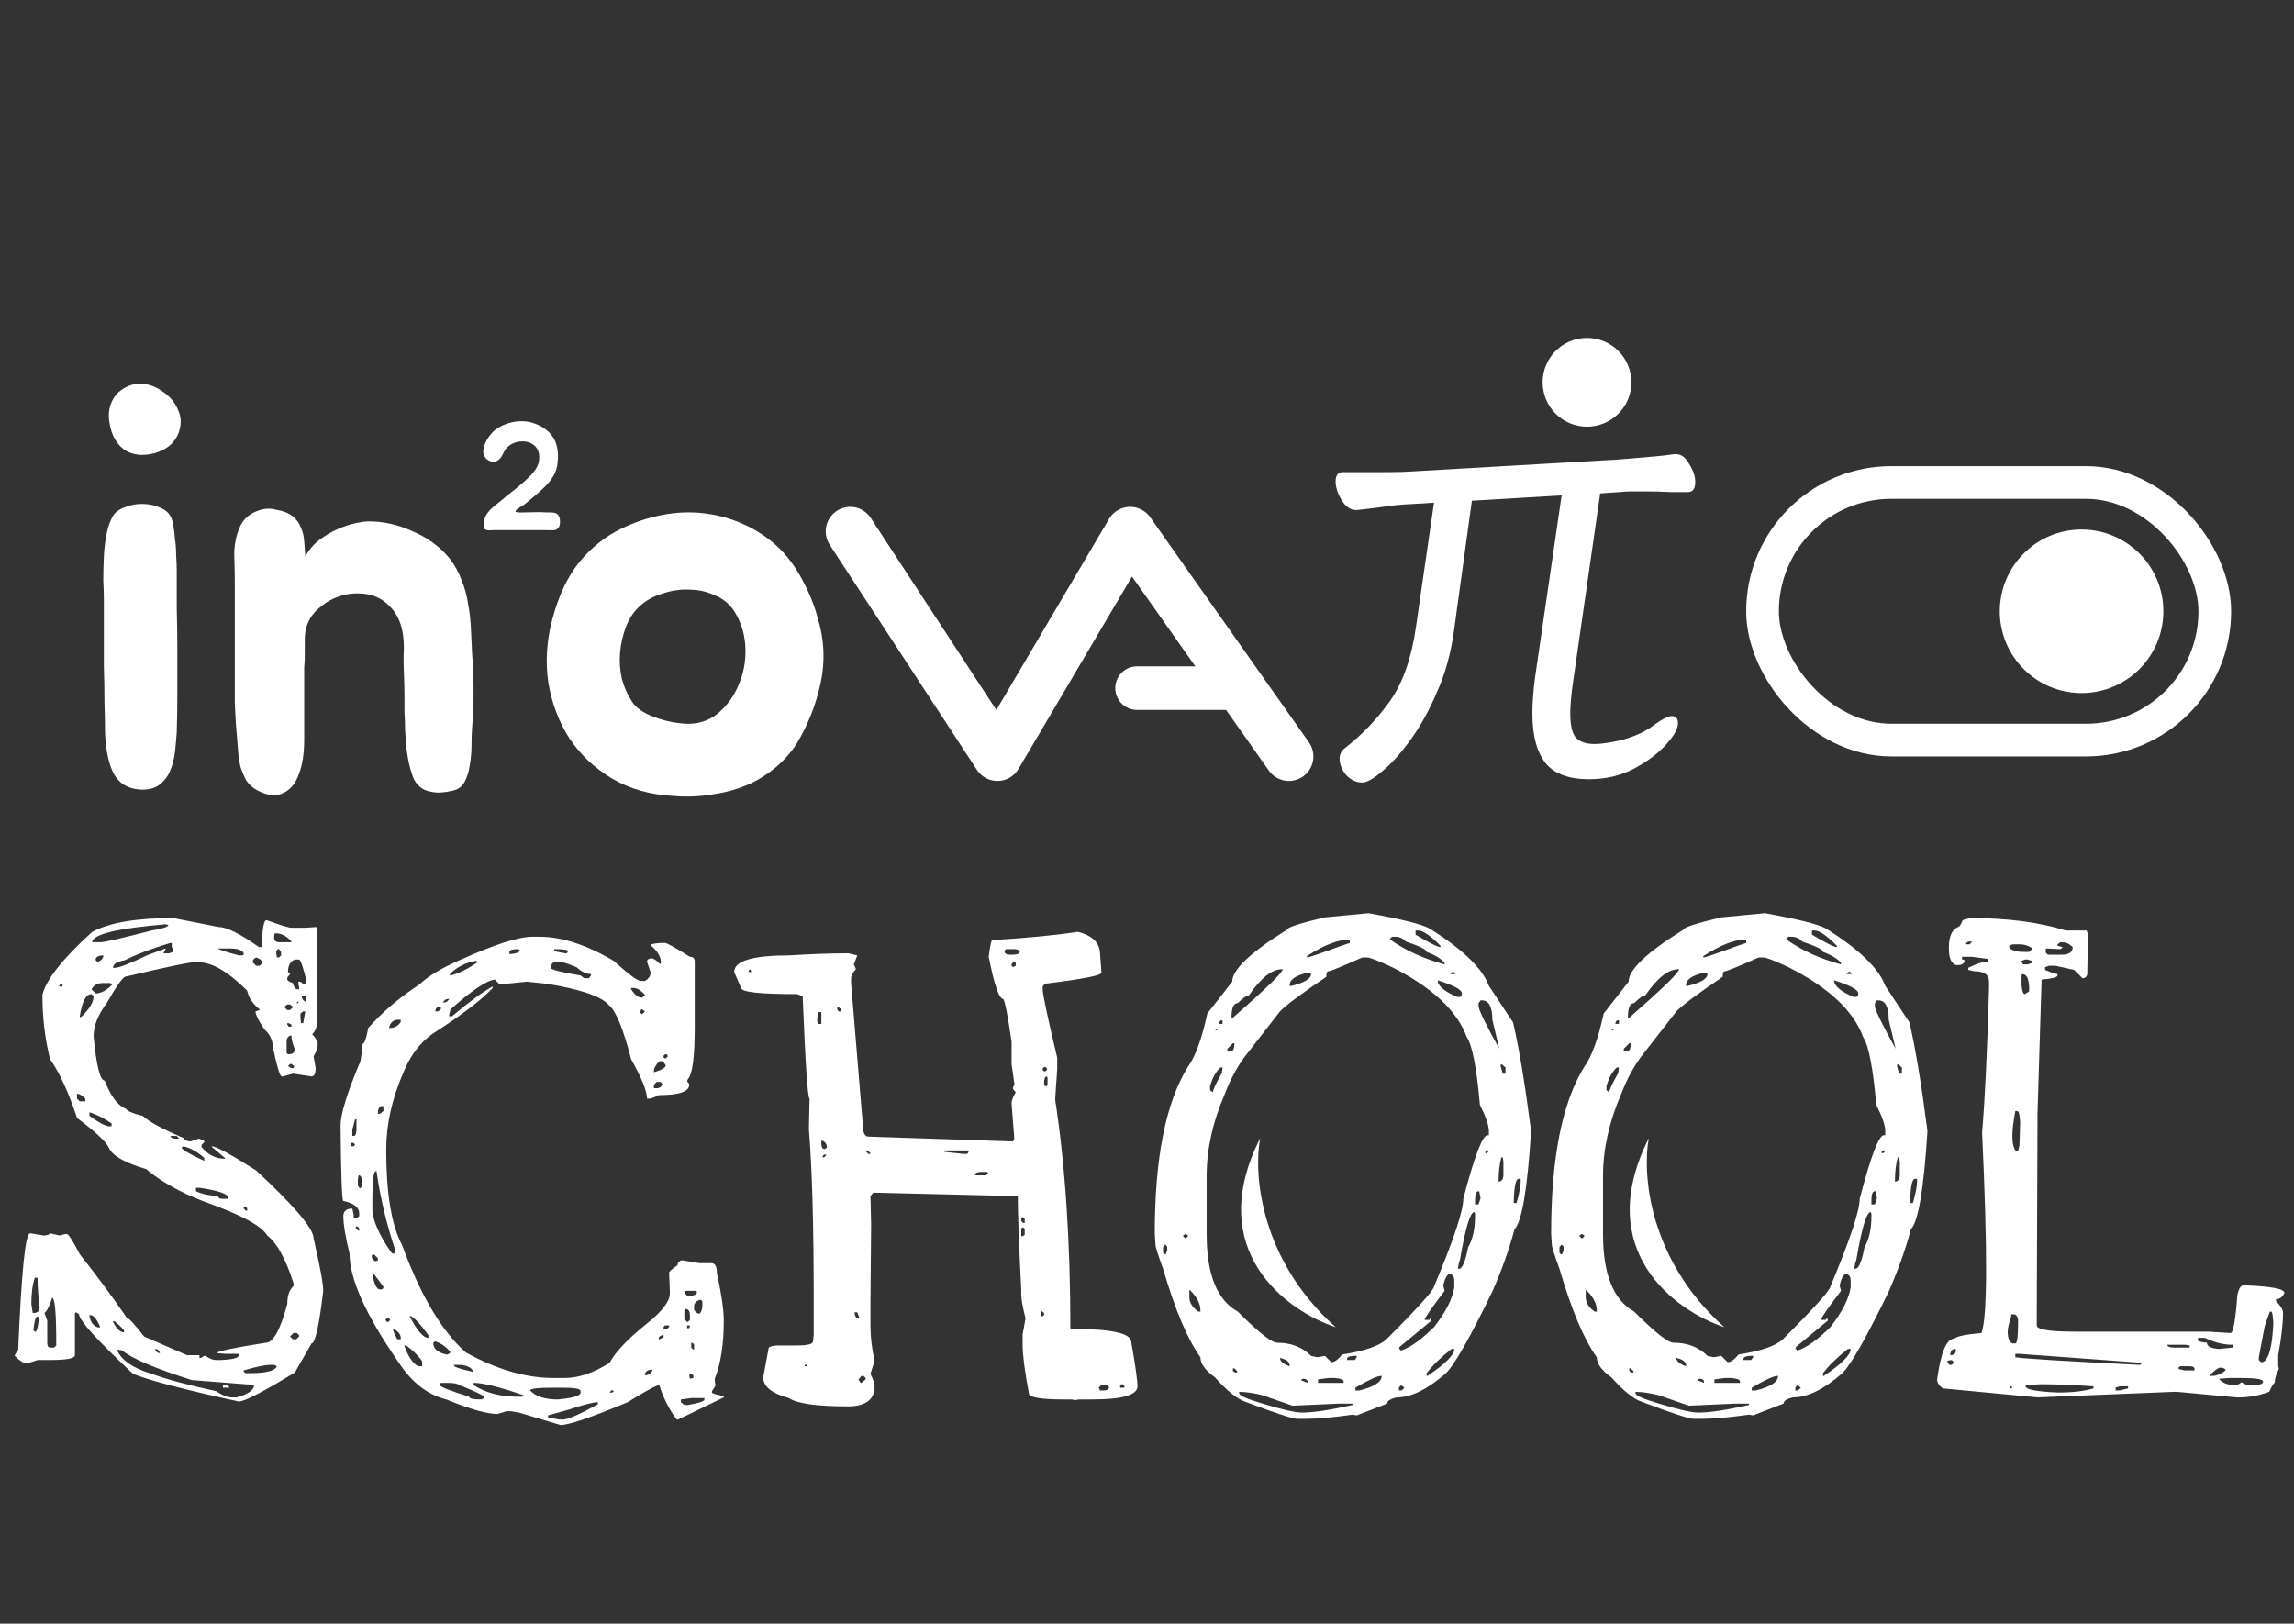 <svg width="421" height="298" viewBox="0 0 421 298" fill="none" xmlns="http://www.w3.org/2000/svg">
<rect x="0" y="0" width="421" height="298" fill="#333333" stroke="none"/>
<path d="M32.437 104.793C32.437 106.791 32.437 109.038 32.437 111.534C32.508 114.031 32.544 116.635 32.544 119.345C32.544 121.985 32.544 124.624 32.544 127.263C32.544 129.831 32.508 132.221 32.437 134.432C32.366 135.502 32.259 136.679 32.116 137.963C31.973 139.176 31.688 140.317 31.26 141.387C30.832 142.457 30.154 143.349 29.227 144.062C28.371 144.704 27.194 144.99 25.696 144.918C23.485 144.776 21.88 143.813 20.881 142.029C19.954 140.246 19.419 137.749 19.276 134.539C19.276 132.899 19.24 131.008 19.169 128.868C19.169 126.728 19.133 124.553 19.062 122.341C19.062 120.13 19.062 117.99 19.062 115.921C19.062 113.781 19.062 111.855 19.062 110.143C19.062 109.145 19.026 107.932 18.955 106.505C18.955 105.079 18.991 103.616 19.062 102.118C19.133 100.62 19.312 99.194 19.597 97.838C19.882 96.412 20.346 95.235 20.988 94.307C21.487 93.737 22.201 93.309 23.128 93.023C24.055 92.667 25.018 92.488 26.017 92.488C27.087 92.488 28.086 92.667 29.013 93.023C30.012 93.38 30.725 93.879 31.153 94.521C31.438 94.949 31.652 95.556 31.795 96.34C31.938 97.125 32.045 98.017 32.116 99.015C32.259 99.943 32.33 100.941 32.33 102.011C32.401 103.01 32.437 103.937 32.437 104.793ZM28.371 83.179C26.16 83.75 24.305 83.536 22.807 82.537C21.38 81.467 20.489 79.898 20.132 77.829C19.847 76.331 19.954 75.012 20.453 73.87C20.952 72.729 21.701 71.873 22.7 71.302C23.699 70.66 24.84 70.375 26.124 70.446C27.408 70.518 28.692 71.017 29.976 71.944C31.189 72.8 32.045 73.799 32.544 74.94C33.115 76.082 33.293 77.187 33.079 78.257C32.936 79.327 32.473 80.326 31.688 81.253C30.903 82.109 29.798 82.751 28.371 83.179ZM43.095 107.147C43.095 105.507 43.059 103.759 42.988 101.904C42.988 100.05 43.309 98.373 43.951 96.875C44.522 95.52 45.449 94.557 46.733 93.986C48.089 93.344 49.408 93.202 50.692 93.558C51.976 93.772 52.975 94.165 53.688 94.735C54.401 95.306 54.901 95.984 55.186 96.768C55.543 97.482 55.757 98.338 55.828 99.336C55.9 100.264 55.971 101.191 56.042 102.118C56.755 100.834 57.647 99.8 58.717 99.015C59.787 98.231 60.893 97.589 62.034 97.089C63.175 96.59 64.246 96.233 65.244 96.019C66.314 95.805 67.135 95.698 67.705 95.698C70.416 95.698 73.091 96.305 75.73 97.517C78.441 98.659 80.688 100.299 82.471 102.439C83.47 103.723 84.219 105.079 84.718 106.505C85.289 107.861 85.681 109.287 85.895 110.785C86.18 112.283 86.359 113.817 86.43 115.386C86.501 116.884 86.573 118.418 86.644 119.987C87.001 124.553 87.001 129.082 86.644 133.576C86.573 134.504 86.537 135.574 86.537 136.786C86.537 137.999 86.43 139.212 86.216 140.424C86.073 141.566 85.752 142.6 85.253 143.527C84.825 144.383 84.076 144.918 83.006 145.132C81.508 145.489 80.26 145.56 79.261 145.346C78.334 145.204 77.585 144.883 77.014 144.383C76.444 143.884 76.016 143.242 75.73 142.457C75.445 141.673 75.195 140.781 74.981 139.782C74.838 138.998 74.696 138.106 74.553 137.107C74.482 136.037 74.41 134.967 74.339 133.897C74.339 132.827 74.303 131.793 74.232 130.794C74.232 129.724 74.232 128.761 74.232 127.905C74.232 126.55 74.197 125.052 74.125 123.411C74.054 121.771 74.054 120.237 74.125 118.81C74.125 115.458 73.234 112.925 71.45 111.213C69.738 109.43 67.384 108.681 64.388 108.966C62.105 109.252 60.108 110.179 58.396 111.748C56.684 113.246 55.864 115.208 55.935 117.633C55.935 118.561 55.935 119.417 55.935 120.201C55.935 120.986 55.9 121.771 55.828 122.555C55.828 123.34 55.828 124.196 55.828 125.123C55.828 126.051 55.828 127.085 55.828 128.226C55.828 130.58 55.828 133.077 55.828 135.716C55.828 138.284 55.507 140.389 54.865 142.029C54.294 143.741 53.331 144.918 51.976 145.56C50.621 146.202 49.016 146.024 47.161 145.025C46.377 144.597 45.734 144.027 45.235 143.313C44.807 142.529 44.45 141.708 44.165 140.852C43.951 139.996 43.809 139.14 43.737 138.284C43.666 137.357 43.594 136.501 43.523 135.716C43.309 133.362 43.166 131.187 43.095 129.189C43.095 127.121 43.095 124.909 43.095 122.555V107.147Z" fill="white"/>
<path d="M114.122 96.982C116.476 95.841 118.937 95.021 121.505 94.521C124.073 94.022 126.605 93.915 129.102 94.2C131.67 94.486 134.131 95.163 136.485 96.233C138.91 97.303 141.122 98.801 143.119 100.727C144.76 102.368 146.186 104.365 147.399 106.719C148.612 109.002 149.503 111.249 150.074 113.46C151.287 117.384 151.465 121.343 150.609 125.337C149.753 129.332 148.291 133.041 146.222 136.465C145.223 138.035 143.975 139.461 142.477 140.745C141.05 141.958 139.517 142.957 137.876 143.741C135.736 144.74 133.418 145.418 130.921 145.774C128.424 146.202 125.999 146.309 123.645 146.095C119.365 145.881 115.584 144.811 112.303 142.885C109.093 140.959 106.489 138.498 104.492 135.502C102.566 132.506 101.282 129.118 100.64 125.337C100.069 121.485 100.319 117.562 101.389 113.567C102.53 109.287 104.171 105.828 106.311 103.188C108.522 100.478 111.126 98.409 114.122 96.982ZM117.332 111.32C116.262 112.319 115.442 113.567 114.871 115.065C114.3 116.563 113.944 118.133 113.801 119.773C113.658 121.343 113.765 122.948 114.122 124.588C114.55 126.158 115.192 127.584 116.048 128.868C116.761 129.938 118.045 130.83 119.9 131.543C121.755 132.257 123.681 132.685 125.678 132.827C127.961 132.97 129.958 132.364 131.67 131.008C133.382 129.582 134.666 127.834 135.522 125.765C136.449 123.697 136.877 121.45 136.806 119.024C136.735 116.599 136.093 114.388 134.88 112.39C134.024 110.964 132.811 109.929 131.242 109.287C129.744 108.574 128.139 108.217 126.427 108.217C124.786 108.146 123.146 108.396 121.505 108.966C119.864 109.466 118.473 110.25 117.332 111.32Z" fill="white"/>
<path d="M286.595 90.924L270.125 91.9L266.831 115.812C266.262 119.96 265.205 123.742 263.659 127.158C262.195 130.574 260.528 133.543 258.657 136.064C256.868 138.504 255.16 140.375 253.533 141.676C251.988 142.978 250.809 143.628 249.995 143.628C248.938 143.628 247.962 143.181 247.067 142.286C246.254 141.31 245.847 140.294 245.847 139.236C245.847 138.504 246.132 137.894 246.701 137.406C249.955 134.885 252.761 131.957 255.119 128.622C257.478 125.288 259.064 120.733 259.877 114.958L263.171 92.266L259.145 92.51C257.112 92.592 255.119 92.795 253.167 93.12C251.297 93.364 249.914 93.527 249.019 93.608H248.897C247.84 93.608 246.945 92.998 246.213 91.778C245.481 90.558 245.115 89.42 245.115 88.362C245.115 87.224 245.563 86.654 246.457 86.654H251.459C252.598 86.654 253.818 86.654 255.119 86.654C256.502 86.654 257.803 86.614 259.023 86.532L297.087 84.336C298.958 84.174 300.869 84.011 302.821 83.848C304.773 83.686 306.237 83.523 307.213 83.36H307.579C308.555 83.36 309.369 83.97 310.019 85.19C310.751 86.329 311.117 87.427 311.117 88.484C311.117 89.704 310.67 90.314 309.775 90.314C309.125 90.314 308.067 90.314 306.603 90.314C305.139 90.233 303.594 90.192 301.967 90.192C301.154 90.192 300.341 90.192 299.527 90.192C298.714 90.192 297.941 90.233 297.209 90.314L293.671 90.558L288.669 125.328C288.507 126.467 288.385 127.524 288.303 128.5C288.222 129.395 288.181 130.208 288.181 130.94C288.181 133.055 288.507 134.519 289.157 135.332C289.889 136.146 291.028 136.552 292.573 136.552C294.037 136.552 295.867 136.268 298.063 135.698C300.341 135.048 302.252 134.112 303.797 132.892C305.18 131.916 306.197 131.428 306.847 131.428C307.579 131.428 307.945 131.876 307.945 132.77C307.945 133.746 307.213 135.048 305.749 136.674C304.285 138.301 302.333 139.765 299.893 141.066C297.453 142.368 294.688 143.018 291.597 143.018C287.937 143.018 285.294 142.042 283.667 140.09C282.041 138.057 281.227 135.007 281.227 130.94C281.227 129.964 281.268 128.948 281.349 127.89C281.431 126.752 281.553 125.572 281.715 124.352L286.595 90.924Z" fill="white"/>
<path d="M91.963 83.894C91.683 84.324 91.347 84.585 90.955 84.678C90.582 84.772 90.218 84.744 89.863 84.594C89.508 84.445 89.21 84.202 88.967 83.866C88.743 83.512 88.65 83.11 88.687 82.662C88.706 82.364 88.78 82.037 88.911 81.682C89.042 81.328 89.2 80.992 89.387 80.674C89.592 80.338 89.807 80.03 90.031 79.75C90.274 79.452 90.516 79.2 90.759 78.994C91.207 78.64 91.711 78.332 92.271 78.07C92.85 77.809 93.447 77.613 94.063 77.482C94.698 77.352 95.323 77.296 95.939 77.314C96.574 77.333 97.162 77.426 97.703 77.594C99.196 78.061 100.354 78.798 101.175 79.806C101.996 80.814 102.407 82.121 102.407 83.726C102.407 84.492 102.332 85.182 102.183 85.798C102.052 86.396 101.81 86.974 101.455 87.534C101.119 88.094 100.662 88.664 100.083 89.242C99.523 89.821 98.823 90.456 97.983 91.146C97.703 91.389 97.414 91.632 97.115 91.874C96.816 92.117 96.518 92.36 96.219 92.602C96.126 92.677 95.948 92.789 95.687 92.938C95.426 93.088 95.192 93.237 94.987 93.386C94.782 93.536 94.66 93.676 94.623 93.806C94.586 93.937 94.735 94.012 95.071 94.03C95.482 94.068 95.808 94.077 96.051 94.058C96.294 94.04 96.62 94.03 97.031 94.03C97.516 94.03 97.992 94.021 98.459 94.002C98.926 93.984 99.392 93.993 99.859 94.03C100.046 94.049 100.251 94.058 100.475 94.058C100.699 94.04 100.923 94.04 101.147 94.058C101.371 94.058 101.586 94.086 101.791 94.142C101.996 94.18 102.174 94.264 102.323 94.394C102.472 94.525 102.584 94.702 102.659 94.926C102.734 95.15 102.771 95.393 102.771 95.654C102.79 95.897 102.771 96.14 102.715 96.382C102.659 96.606 102.566 96.784 102.435 96.914C102.192 97.194 101.894 97.334 101.539 97.334C101.184 97.316 100.848 97.306 100.531 97.306H90.479C90.292 97.306 90.087 97.316 89.863 97.334C89.658 97.353 89.471 97.334 89.303 97.278C88.967 97.185 88.799 97.008 88.799 96.746C88.818 96.485 88.827 96.214 88.827 95.934C88.827 95.468 88.939 95.038 89.163 94.646C89.387 94.236 89.667 93.862 90.003 93.526C90.358 93.172 90.731 92.845 91.123 92.546C91.515 92.248 91.879 91.958 92.215 91.678C92.7 91.249 93.223 90.82 93.783 90.39C94.343 89.961 94.875 89.532 95.379 89.102C96.032 88.561 96.583 88.066 97.031 87.618C97.498 87.17 97.871 86.75 98.151 86.358C98.431 85.966 98.636 85.584 98.767 85.21C98.898 84.818 98.963 84.408 98.963 83.978C98.963 83.026 98.674 82.298 98.095 81.794C97.516 81.272 96.779 81.01 95.883 81.01C95.23 81.01 94.614 81.15 94.035 81.43C93.475 81.71 93.008 82.121 92.635 82.662C92.523 82.868 92.411 83.082 92.299 83.306C92.206 83.512 92.094 83.708 91.963 83.894Z" fill="white"/>
<path d="M156.039 97.53L183.048 138.838L207.409 97.53L236.536 138.838" stroke="white" stroke-width="9" stroke-linecap="round" stroke-linejoin="round"/>
<path d="M208.675 122.299C206.466 122.299 204.675 124.09 204.675 126.299C204.675 128.508 206.466 130.299 208.675 130.299V122.299ZM208.675 130.299H227.289V122.299H208.675V130.299Z" fill="white"/>
<circle cx="291.252" cy="70.168" r="8.145" fill="white"/>
<rect x="323.465" y="88.554" width="82.998" height="47.284" rx="23.642" stroke="white" stroke-width="6"/>
<circle cx="382.013" cy="112.196" r="15.01" fill="white"/>
<path d="M31.779 168.494L40.157 170.145C41.596 170.145 44.051 171.372 47.521 173.826H48.029C48.113 170.526 48.409 168.875 48.917 168.875C51.456 169.806 52.98 170.272 53.487 170.272H56.027L58.058 170.145L58.312 170.526L58.185 171.287V187.537C58.185 188.468 57.889 189.23 57.296 189.823C57.973 190.5 58.312 191.134 58.312 191.727C58.312 192.319 58.058 193.039 57.55 193.885L57.931 196.043C57.931 197.059 57.677 197.567 57.169 197.567L53.868 197.059H53.742L51.964 197.567H51.71C51.372 197.567 50.822 195.747 50.06 192.108C50.06 190.923 49.552 189.865 48.536 188.934C47.436 187.326 46.886 186.226 46.886 185.633L47.648 185.379V185.252C46.378 184.237 45.617 183.094 45.362 181.824C41.892 178.354 38.93 176.619 36.476 176.619H35.587C34.656 176.619 30.424 177.508 22.892 179.285C22.215 179.793 21.114 181.401 19.591 184.11C17.983 186.226 17.179 188.257 17.179 190.203C17.687 195.62 18.364 198.328 19.21 198.328C20.311 201.206 21.622 202.941 23.146 203.533C23.4 203.957 24.415 204.38 26.193 204.803C27.378 205.903 29.874 207.257 33.683 208.865C33.683 209.204 34.106 209.416 34.952 209.5L36.476 208.992C37.153 209.162 37.492 209.331 37.492 209.5V209.627L36.984 210.135V210.516C38.169 211.955 39.607 212.674 41.3 212.674V212.547L38.888 210.516V210.389C39.65 210.389 42.358 211.87 47.013 214.832C54.038 221.349 57.55 225.496 57.55 227.274C58.735 232.436 59.327 235.653 59.327 236.922C58.566 243.354 57.846 246.571 57.169 246.571L54.122 251.903C48.282 255.457 44.855 257.235 43.839 257.235C34.106 255.119 27.631 253.426 24.415 252.156C17.814 245.978 14.513 242.339 14.513 241.239L14.005 240.858L13.751 240.985V241.619V248.729C13.751 249.321 12.228 249.617 9.181 249.617H6.896L4.991 250.252C4.399 250.252 3.637 249.787 2.706 248.856V248.729L3.341 247.713C3.934 233.494 4.653 226.385 5.499 226.385H5.753L8.038 226.766C8.462 226.766 8.885 226.639 9.308 226.385L10.958 226.766L11.847 226.512H12.355C12.693 226.681 13.455 227.908 14.64 230.194C17.856 234.256 20.734 238.149 23.273 241.873C23.611 241.873 24.669 243.016 26.447 245.301L34.318 248.729H36.603V249.237H36.857L37.492 248.856H37.745C38.422 249.364 39.057 249.617 39.65 249.617H40.411C42.697 249.533 43.839 249.237 43.839 248.729V248.475H41.3L39.777 248.348C39.861 248.009 42.866 247.375 48.79 246.444C50.144 246.444 51.456 244.074 52.726 239.334C52.726 237.811 53.107 236.711 53.868 236.033V235.526C52.43 231.04 50.822 228.12 49.044 226.766C48.029 224.989 44.178 222.915 37.492 220.545C33.09 218.852 29.536 216.864 26.827 214.578C22.849 213.393 20.564 212.082 19.972 210.643C19.464 209.543 17.517 207.723 14.132 205.184C12.609 200.529 10.958 196.932 9.181 194.393C8.25 190.669 7.784 186.733 7.784 182.586C8.462 179.793 11.508 175.942 16.925 171.033C20.057 169.341 25.008 168.494 31.779 168.494ZM16.925 172.938H18.448C19.126 172.938 22.257 172.218 27.843 170.78C29.874 170.441 30.89 170.102 30.89 169.764L30.382 169.637C21.411 170.399 16.925 171.499 16.925 172.938ZM50.441 171.287L50.314 171.795V172.176C50.314 172.684 50.652 172.938 51.329 172.938H53.487V172.811C52.641 171.795 51.626 171.287 50.441 171.287ZM20.734 177.635H20.988C21.834 177.635 23.823 176.873 26.954 175.35L30.382 174.08V174.207L30.001 174.969H31.017L31.779 174.715V174.207L31.525 173.826V173.065H31.271C27.885 174.08 25.092 175.138 22.892 176.239C21.453 176.492 20.734 176.958 20.734 177.635ZM42.189 174.08H40.031C40.031 174.25 41.3 174.673 43.839 175.35H44.474L44.728 175.223V174.969C44.474 174.377 43.627 174.08 42.189 174.08ZM50.949 174.207L50.695 174.715V174.969L50.822 175.731H51.202L51.583 175.35V174.715L51.202 174.207H50.949ZM17.56 175.985V176.112C17.56 176.365 17.729 176.492 18.068 176.492C18.491 176.323 18.787 176.027 18.956 175.604V175.35C18.195 175.35 17.729 175.561 17.56 175.985ZM46.378 176.619L47.013 177.254H47.648L48.029 176.873V176.492C48.029 176.239 47.69 175.985 47.013 175.731C46.59 175.9 46.378 176.196 46.378 176.619ZM52.853 178.397L53.234 178.651V178.778L52.726 179.412V179.793C52.726 179.962 53.064 180.174 53.742 180.428C53.911 181.105 54.165 181.486 54.503 181.571H54.884V181.063L54.757 180.682V180.174H55.138L55.773 180.682H56.027L56.154 179.92V179.666C55.561 177.296 55.138 176.112 54.884 176.112H54.122C53.276 176.45 52.853 177.212 52.853 178.397ZM16.798 181.571L17.56 182.332H17.814C18.829 182.163 19.76 181.613 20.607 180.682L20.226 180.428H18.829C17.898 180.428 17.221 180.809 16.798 181.571ZM11.212 180.555L10.831 180.936V181.063H11.466V180.555H11.212ZM14.64 186.522V186.649H14.894C16.417 185.21 17.179 183.94 17.179 182.84L16.798 182.459C15.783 182.459 15.063 183.813 14.64 186.522ZM56.027 182.84H55.392V183.094C55.646 183.602 55.9 183.856 56.154 183.856V183.348L56.027 182.84ZM54.757 183.729L54.376 184.11H54.757V183.729ZM52.726 184.364L52.218 184.744V184.871L52.726 185.379H53.234L53.742 184.871V184.744L53.234 184.364H52.726ZM55.646 185.633L55.138 186.014V186.903L55.265 187.791H55.646L56.027 185.633H55.646ZM52.98 187.791H52.726V188.045L52.98 188.426H53.487V188.045L52.98 187.791ZM52.599 191.219V193.25L52.853 193.504H52.98C53.657 193.504 54.038 193.208 54.122 192.615C53.699 191.6 53.487 190.753 53.487 190.076H53.234C52.81 190.246 52.599 190.627 52.599 191.219ZM53.234 195.281L52.853 195.662L53.487 196.043H53.868L53.995 195.662L53.487 195.281H53.234ZM14.132 200.74V201.629L14.64 202.137H15.655V201.629C15.063 201.037 14.555 200.74 14.132 200.74ZM16.544 204.168H16.417V204.803C18.195 206.073 19.38 206.707 19.972 206.707H20.48V206.199C19.295 205.353 17.983 204.676 16.544 204.168ZM32.413 208.485H31.271C31.355 208.823 31.694 208.992 32.286 208.992H32.794V208.865L32.413 208.485ZM33.683 210.389L33.302 210.643C33.641 211.151 35.037 211.955 37.492 213.055V212.547C36.307 211.447 35.037 210.727 33.683 210.389ZM36.603 218.006H35.968V218.641C37.068 219.149 38.422 219.445 40.031 219.53C40.031 219.868 40.327 220.037 40.919 220.037H41.935V219.91C41.935 219.149 40.157 218.514 36.603 218.006ZM45.109 221.434H44.728V221.815L45.109 222.196H45.362V221.815L45.109 221.434ZM6.896 234.51H6.388C5.965 235.78 5.753 237.388 5.753 239.334L6.007 240.985H6.134C6.896 240.985 7.277 240.646 7.277 239.969C7.023 238.022 6.896 236.203 6.896 234.51ZM9.562 238.192C9.139 239.63 8.673 240.561 8.165 240.985L8.673 242.381V245.682V246.444C8.673 247.036 8.842 247.332 9.181 247.332H9.943L10.323 246.951V246.444C10.323 240.942 10.07 238.192 9.562 238.192ZM16.544 241.365H16.417V241.619C16.756 242.974 17.39 243.651 18.322 243.651V243.397C17.729 242.043 17.137 241.365 16.544 241.365ZM6.134 244.158L6.388 244.412H6.515C6.769 244.412 6.98 243.566 7.15 241.873L6.896 241.619C6.557 241.619 6.303 242.466 6.134 244.158ZM20.988 242.508H20.734V242.635C21.411 243.905 22.088 244.539 22.765 244.539V244.158C22.088 243.397 21.495 242.847 20.988 242.508ZM53.868 244.666L53.234 245.301L53.742 245.809H54.376L54.884 245.301V245.047L54.503 244.666H53.868ZM28.478 247.586V247.713C28.647 248.136 28.943 248.348 29.366 248.348C29.197 247.84 28.901 247.586 28.478 247.586ZM22.384 247.84L21.495 247.713V247.84C22.342 249.702 24.458 251.141 27.843 252.156C30.636 253.172 34.572 254.23 39.65 255.33C40.665 256.007 41.554 256.388 42.316 256.473H43.458C45.574 255.88 46.632 255.119 46.632 254.188L35.206 253.299C28.52 251.183 24.246 249.364 22.384 247.84ZM44.728 251.522V251.776L45.109 252.03H45.743C48.79 252.03 50.483 251.606 50.822 250.76L50.314 250.506H49.552C48.621 250.506 47.013 250.845 44.728 251.522ZM40.919 254.696V254.188H41.173C41.766 254.188 42.062 254.357 42.062 254.696H41.681H40.919ZM97.794 171.922H98.937C103.084 171.922 107.654 173.403 112.648 176.365C115.356 178.82 117.006 180.047 117.599 180.047H118.361C119.038 179.624 119.376 179.158 119.376 178.651V178.397L118.741 176.492C118.741 176.154 119.038 175.942 119.63 175.858C120.138 176.027 120.603 176.365 121.027 176.873H121.281V176.492C121.281 175.561 120.646 174.546 119.376 173.446C119.715 173.192 120.603 173.065 122.042 173.065C122.381 173.065 123.904 173.911 126.613 175.604C127.205 175.604 127.501 175.9 127.501 176.492V188.426C127.501 194.012 127.078 197.228 126.232 198.074L126.105 198.455L126.486 198.963V199.09C126.486 200.36 124.624 200.994 120.9 200.994C120.053 201.418 119.503 201.629 119.249 201.629H118.741C118.741 200.275 117.768 197.863 115.822 194.393C114.383 188.807 113.029 185.506 111.759 184.49C110.405 182.882 106.596 181.571 100.333 180.555L96.652 180.174L91.7 180.682L90.812 179.793C89.288 179.962 86.58 181.782 82.687 185.252L82.433 186.268V186.522H82.941C86.411 183.644 88.907 181.824 90.431 181.063V181.317C88.4 183.517 84.676 186.352 79.259 189.823C76.974 191.515 75.239 193.843 74.054 196.805C71.938 201.629 70.88 206.369 70.88 211.024C70.88 219.064 71.853 224.904 73.8 228.543C77.186 237.768 81.079 244.328 85.48 248.221C91.15 251.352 96.525 252.918 101.603 252.918H103.634C106.173 252.918 108.924 251.987 111.886 250.125C112.902 248.179 115.144 245.809 118.615 243.016C121.492 240.731 122.931 238.869 122.931 237.43V237.049L122.804 233.621C122.804 233.367 123.312 232.902 124.327 232.225C124.327 231.886 124.539 231.59 124.962 231.336H125.343L128.39 231.844H130.548C131.225 231.844 131.564 232.436 131.564 233.621C132.41 237.515 132.833 240.434 132.833 242.381C132.833 246.698 132.283 250.252 131.183 253.045V253.426L131.31 254.315L130.675 255.33V255.584C130.675 255.753 131.394 255.965 132.833 256.219V256.473L124.454 260.535H124.2C122.846 258.758 121.788 256.684 121.027 254.315L120.9 254.188C119.799 254.611 117.895 255.669 115.187 257.362C108.501 260.155 104.396 261.551 102.872 261.551L95.255 259.266L93.732 259.012H92.97L91.32 259.52C89.373 259.52 86.242 258.631 81.925 256.854C78.455 256.007 75.493 253.68 73.038 249.871C67.114 241.323 64.152 234.722 64.152 230.067C63.39 227.02 63.009 224.692 63.009 223.084C63.094 222.238 63.644 221.815 64.659 221.815L64.913 222.957V223.592H65.421L65.929 223.211V222.703C65.929 221.603 64.956 220.841 63.009 220.418C62.755 220.418 62.586 215.806 62.501 206.58C62.501 204.549 63.644 200.783 65.929 195.281C66.098 195.281 66.31 194.054 66.564 191.6C66.902 191.515 67.241 190.542 67.579 188.68C70.118 185.802 73.25 183.136 76.974 180.682C78.582 179.158 81.036 177.677 84.337 176.239C90.685 173.361 95.171 171.922 97.794 171.922ZM93.478 174.715V175.096H93.732C94.832 175.011 95.382 174.757 95.382 174.334L95.001 174.207H94.874C94.028 174.207 93.562 174.377 93.478 174.715ZM101.857 174.207H101.73V174.588L103.761 174.969H104.015L104.269 174.588C104.269 174.334 103.465 174.207 101.857 174.207ZM82.56 178.778V179.031H82.687C84.126 178.693 85.776 177.889 87.638 176.619V176.492L87.384 176.365H87.257C85.395 176.704 83.829 177.508 82.56 178.778ZM101.095 177.635C101.095 177.974 102.915 178.439 106.554 179.031L107.189 179.539H108.077L108.458 179.031V178.778C107.612 178.778 106.723 178.354 105.792 177.508C104.184 176.831 103.042 176.492 102.365 176.492C101.518 176.492 101.095 176.873 101.095 177.635ZM116.202 181.317H115.822V181.571C116.499 182.586 117.133 183.094 117.726 183.094H117.853L118.361 182.713V182.586C117.599 181.74 116.879 181.317 116.202 181.317ZM81.29 183.983H81.671C82.01 183.898 82.264 183.686 82.433 183.348H82.179C81.84 183.348 81.544 183.559 81.29 183.983ZM79.894 185.633H80.402L80.909 185.252V184.744C80.232 184.744 79.894 185.041 79.894 185.633ZM117.726 185.252L117.472 185.633V185.887L117.853 186.141L118.361 185.633L117.853 185.252H117.726ZM71.388 188.68C72.404 188.68 73.123 188.299 73.546 187.537V187.156H73.038C72.192 187.156 71.642 187.664 71.388 188.68ZM122.042 193.504L121.788 193.758V194.139L122.169 194.266L122.55 193.885L122.423 193.504H122.042ZM120.011 196.551V196.805C121.45 196.382 122.169 195.959 122.169 195.535C122 195.197 121.788 194.943 121.534 194.774H121.027C120.35 195.451 120.011 196.043 120.011 196.551ZM120.519 198.582L120.011 199.09V199.725H120.519C121.027 199.725 121.365 199.513 121.534 199.09V198.963L121.281 198.582H120.519ZM69.357 204.168V204.422H69.737L70.372 203.914V203.026H69.865C69.526 203.28 69.357 203.66 69.357 204.168ZM65.421 205.438H65.167L64.659 207.342V208.485H64.913C65.252 208.485 65.421 208.061 65.421 207.215V205.438ZM64.913 209.754H64.406V210.389H64.913L65.167 210.135L64.913 209.754ZM68.341 219.91V222.196C68.51 224.227 69.653 226.766 71.769 229.813L72.023 230.067H72.531V229.432C70.922 224.608 69.78 219.783 69.103 214.959H68.976C68.553 214.959 68.341 216.61 68.341 219.91ZM65.929 215.721H65.802L65.675 216.483V217.625L66.056 218.133L66.437 217.752V216.99C66.437 216.229 66.267 215.806 65.929 215.721ZM65.675 225.115H65.294V225.496L65.802 225.877H65.929V225.496L65.675 225.115ZM68.595 230.194L68.214 230.448C68.214 230.955 68.426 231.294 68.849 231.463H68.976L69.357 231.336V230.955L68.595 230.194ZM68.468 233.621H68.341V233.875C68.68 235.737 69.145 236.668 69.737 236.668H69.865C70.203 236.668 70.372 236.499 70.372 236.16L68.468 233.621ZM125.978 236.922L125.597 237.049V237.303L126.232 237.938H126.486C127.417 237.768 127.882 237.557 127.882 237.303V237.049L127.755 236.922H125.978ZM127.374 239.842V240.35C127.628 240.858 127.967 241.112 128.39 241.112C128.728 240.773 128.898 240.265 128.898 239.588V238.953C128.898 238.699 128.728 238.573 128.39 238.573C127.713 238.826 127.374 239.25 127.374 239.842ZM125.978 240.223L125.597 240.477V242.127L126.105 242.635H126.232L126.613 242.254V241.365C126.613 240.773 126.401 240.392 125.978 240.223ZM75.197 241.492V241.619C76.551 244.243 77.693 245.555 78.624 245.555V245.047C77.016 242.847 75.874 241.662 75.197 241.492ZM71.007 241.873L70.753 242.254L71.007 242.635H71.261L71.642 242.254L71.261 241.873H71.007ZM122.042 243.27L121.788 243.524V243.905H122.423L122.804 243.524V243.27H122.042ZM126.613 243.27H126.105V243.778H126.486L126.613 243.397V243.27ZM72.277 243.905H72.15V244.031C72.15 244.285 72.404 244.878 72.911 245.809H73.546V245.555C73.546 244.962 73.123 244.412 72.277 243.905ZM120.9 245.555V245.809H121.027L121.788 245.428V245.047H121.534C121.111 245.216 120.9 245.386 120.9 245.555ZM79.894 246.19L79.513 246.444C79.513 247.544 80.317 248.263 81.925 248.602H82.179L82.687 248.221C82.01 247.29 81.079 246.613 79.894 246.19ZM126.993 246.444H126.866V247.332L127.247 247.713H127.374V246.698L126.993 246.444ZM74.562 246.951H74.181C74.858 248.898 75.704 250.168 76.72 250.76H77.482V249.871C76.889 248.94 75.916 247.967 74.562 246.951ZM84.083 250.506H83.322V250.633C83.322 250.887 84.464 251.268 86.749 251.776V251.522C86.326 250.845 85.437 250.506 84.083 250.506ZM118.361 252.156V252.41C118.953 252.41 119.419 252.114 119.757 251.522V251.395H119.63C118.953 251.395 118.53 251.649 118.361 252.156ZM126.613 252.156L126.486 252.41L126.613 253.045L127.247 252.918V252.41L126.866 252.156H126.613ZM80.909 253.807L80.656 254.188C80.74 254.526 82.56 255.246 86.115 256.346C86.115 256.684 86.834 256.854 88.273 256.854L88.907 256.6V256.473C88.823 256.134 87.257 255.373 84.21 254.188C83.956 253.934 83.237 253.807 82.052 253.807H80.909ZM87.003 253.807L86.876 253.934V254.188C89.077 255.627 91.785 256.346 95.001 256.346H95.89L96.144 256.092C91.658 254.569 88.611 253.807 87.003 253.807ZM97.286 255.203C98.302 256.304 99.995 256.854 102.365 256.854C105.157 256.6 106.554 256.177 106.554 255.584V255.33C106.554 254.907 105.496 254.696 103.38 254.696H101.476C98.683 254.696 97.286 254.865 97.286 255.203ZM112.14 255.203L111.886 255.584H112.394L112.648 255.33L112.521 255.203H112.14ZM126.866 256.6L124.962 256.854V257.362L125.597 257.869H126.232C128.263 257.531 129.279 257.192 129.279 256.854V256.6H126.866ZM104.269 258.758L100.587 259.774V260.155L102.618 260.535H103.38C104.226 260.535 106.342 259.604 109.728 257.742V257.362H109.601C108.839 257.362 107.062 257.827 104.269 258.758ZM197.833 171.033C200.542 171.711 201.896 173.107 201.896 175.223L202.15 178.524C202.15 179.031 198.68 179.709 191.74 180.555L191.359 181.063V181.571C191.359 182.502 192.247 186.691 194.025 194.139V196.17L193.644 201.756C195.506 213.944 196.437 227.993 196.437 243.905H196.691C203.969 243.905 207.609 244.709 207.609 246.317C208.37 250.633 208.751 253.341 208.751 254.442C208.751 256.05 205.958 256.854 200.372 256.854H197.96L197.325 256.981L196.691 256.854H195.294C190.978 256.854 188.82 256.473 188.82 255.711C188.058 251.649 187.677 248.686 187.677 246.824V244.92L188.185 242.127V241.873C187.677 239.842 187.423 238.446 187.423 237.684V236.795C187 228.501 186.788 222.746 186.788 219.53H186.534L160.255 218.895L159.747 219.53L159.874 224.608L159.747 238.953V243.27C159.747 245.386 160.001 247.544 160.509 249.744L159.747 252.156C160.255 253.172 160.509 253.934 160.509 254.442C160.509 256.896 158.859 258.123 155.558 258.123C149.887 258.123 146.29 257.615 144.767 256.6C141.635 255.753 140.07 254.484 140.07 252.791L141.085 247.332C141.424 247.078 142.016 246.951 142.863 246.951H146.163C148.195 246.951 149.21 246.698 149.21 246.19L149.337 244.92V238.699C149.337 224.904 149.041 214.409 148.448 207.215L148.575 201.629C148.237 201.629 147.814 195.366 147.306 182.84L146.29 182.459H146.163C139.392 182.459 136.007 182.078 136.007 181.317L134.738 178.397C134.738 176.365 138.123 175.35 144.894 175.35C148.787 175.096 152.384 174.969 155.685 174.969L157.335 175.35L156.7 177L157.081 177.889C156.489 178.481 156.193 179.074 156.193 179.666V180.428L158.351 206.453C158.351 207.892 158.689 208.612 159.366 208.612L185.9 209.5L186.154 208.992L185.646 202.518C185.646 202.01 185.9 201.333 186.407 200.487L185.9 199.852V199.598L186.154 199.09V198.836L185.646 195.281V191.219C184.969 186.479 184.461 183.856 184.122 183.348C183.361 183.348 182.472 180.767 181.456 175.604C181.71 173.573 181.922 172.557 182.091 172.557C188.693 172.134 193.94 171.626 197.833 171.033ZM184.63 174.207L184.376 174.461V174.715C184.461 175.054 184.757 175.223 185.265 175.223H185.9C186.661 175.223 187.085 175.054 187.169 174.715C187.085 174.377 186.746 174.207 186.154 174.207H184.63ZM185.9 176.619L185.646 177V177.254L185.9 177.508L186.407 177.254V176.619H185.9ZM137.911 178.397L137.657 177.889L137.404 178.143V178.397H137.911ZM153.907 184.871H153.654V185.252L153.907 185.633H154.415V185.252L153.907 184.871ZM150.734 185.76H150.099L149.972 187.283L150.099 187.918H150.734V186.776V186.649V185.76ZM191.74 195.789L191.359 196.043V196.424L191.74 196.678L192.12 196.424V196.043L191.74 195.789ZM191.613 198.836L191.74 199.344H192.12L192.247 198.963V197.821L192.12 197.567C191.782 197.567 191.613 197.99 191.613 198.836ZM150.988 209.373H150.734V209.881C150.734 210.474 150.903 210.812 151.241 210.897H151.368L151.749 210.643C151.749 210.05 151.495 209.627 150.988 209.373ZM159.24 211.151H158.986V211.405L159.366 211.785H159.747V211.658L159.24 211.151ZM177.521 211.151H173.331V211.405L176.759 211.785H177.521L177.775 211.405L177.521 211.151ZM151.241 211.912L150.988 212.166V212.42H151.241L151.622 212.039V211.912H151.241ZM178.917 215.594L179.044 215.721H180.822L181.329 215.34L181.202 215.086H180.187C179.425 215.086 179.002 215.255 178.917 215.594ZM187.677 223.338L187.423 223.719V224.1L187.804 224.481H188.058V223.719L187.677 223.338ZM187.677 225.242L187.423 225.496V226.893H187.677L188.058 226.639V225.496L187.677 225.242ZM191.613 240.985L190.978 240.477V241.365L191.232 241.619L191.613 241.365V240.985ZM157.335 240.858H156.827V240.985C156.912 241.577 157.081 241.873 157.335 241.873H157.716L157.335 240.858ZM148.195 250.506H147.687V250.76H148.195V250.506ZM158.097 252.537L157.589 253.172V253.299L157.97 253.807H158.097L158.859 253.172V252.918L158.478 252.537H158.097ZM205.831 254.061L205.577 254.188V254.696H206.339V254.188L205.958 254.061H205.831ZM202.15 254.188L201.642 254.696L201.896 255.203H202.531C203.123 255.203 203.462 255.034 203.546 254.696L203.292 254.188H202.15ZM243.156 168.367L251.154 167.606C257.247 168.706 260.971 169.637 262.325 170.399C268.419 174.207 272.059 177.72 273.243 180.936L277.687 187.664C278.787 192.404 279.887 199.048 280.988 207.596C280.31 218.26 279.295 224.269 277.941 225.623C277.01 229.178 275.656 232.987 273.878 237.049C269.816 245.428 266.98 250.421 265.372 252.03C261.987 254.992 258.982 256.473 256.359 256.473C255.174 256.727 254.581 257.108 254.581 257.615L248.995 259.774L248.234 259.647C244.594 260.155 241.759 260.408 239.728 260.408H238.077C237.231 260.408 234.015 259.351 228.429 257.235C226.99 256.727 225.17 255.246 222.97 252.791C221.193 251.522 220.304 250.295 220.304 249.11C217.934 245.809 215.649 240.392 213.448 232.86C212.517 230.321 212.052 228.839 212.052 228.416L211.925 226.385C211.925 212.505 213.956 202.306 218.019 195.789C219.373 193.927 220.558 190.669 221.573 186.014L226.144 180.174C226.144 177.974 229.487 174.8 236.173 170.653C236.173 170.229 238.501 169.468 243.156 168.367ZM260.294 170.78H259.786V171.541C262.325 173.065 263.849 173.826 264.357 173.826V173.573C262.495 171.711 261.141 170.78 260.294 170.78ZM255.47 171.922L255.089 172.303V172.43C257.967 174.461 261.31 175.985 265.118 177V176.746C264.526 175.985 263.426 175.308 261.818 174.715C261.818 174.292 260.548 173.657 258.009 172.811C257.501 172.218 256.824 171.922 255.978 171.922H255.47ZM239.855 175.477V175.731C240.193 175.731 242.309 175.011 246.202 173.573L247.726 173.065V172.43C245.61 172.43 242.986 173.446 239.855 175.477ZM221.447 215.848V226.512C221.447 233.875 223.351 238.615 227.159 240.731C230.968 244.539 233.38 246.444 234.396 246.444C236.935 246.444 239.008 247.248 240.616 248.856L241.759 249.11L243.156 248.856L244.298 249.998H244.425C244.933 249.998 245.568 249.533 246.329 248.602C250.223 248.009 252.889 247.121 254.327 245.936C260.252 240.011 263.214 236.711 263.214 236.033C266.769 227.57 268.546 222.238 268.546 220.037C270.577 212.251 272.059 208.358 272.99 208.358H273.243V207.596C273.243 206.58 272.693 204.972 271.593 202.772C271.001 196.001 270.197 191.854 269.181 190.33C267.404 185.506 262.833 181.232 255.47 177.508C252.931 176.323 251.407 175.731 250.9 175.731H250.011C246.202 177.423 244.129 178.27 243.79 178.27C243.536 178.27 243.409 178.608 243.409 179.285C238.67 182.502 235.835 184.617 234.904 185.633L228.683 193.631C227.159 195.578 225.848 197.99 224.747 200.867C222.547 205.946 221.447 210.939 221.447 215.848ZM226.017 186.649V186.776H226.271C232.365 181.444 235.411 178.481 235.411 177.889H235.284C233.422 177.889 231.391 179.497 229.191 182.713C228.767 182.713 228.09 183.179 227.159 184.11C226.398 184.11 226.017 184.956 226.017 186.649ZM266.642 178.27L266.134 178.778H267.15L266.642 178.27ZM236.681 180.809V180.936H237.062C239.432 180.343 240.616 179.624 240.616 178.778L240.363 178.524H239.982C237.781 179.031 236.681 179.793 236.681 180.809ZM263.849 179.92C263.849 180.936 265.034 181.951 267.404 182.967H267.911C268.165 182.967 268.292 182.755 268.292 182.332C268.292 181.655 266.811 180.851 263.849 179.92ZM271.72 183.602L271.339 184.11V184.617C271.339 185.295 272.609 187.918 275.148 192.489L273.878 187.156C273.878 184.787 273.243 183.602 271.974 183.602H271.72ZM223.986 187.283L223.732 187.664V187.918H224.366V187.283H223.986ZM223.478 188.807H223.097V189.188L223.478 188.934V188.807ZM226.271 191.473L225.255 192.489V192.996H225.763C226.271 192.996 226.525 192.531 226.525 191.6V191.473H226.271ZM276.29 195.916L275.529 195.281L275.402 195.535V195.662L275.782 197.059H276.29V195.916ZM222.081 199.344V200.106L222.589 200.487C222.589 200.063 223.139 198.878 224.24 196.932L224.366 195.916H223.986C223.139 196.678 222.504 197.821 222.081 199.344ZM273.243 211.151H272.609V211.658H272.863L273.243 211.278V211.151ZM275.782 212.42H275.529C275.19 213.69 275.021 215.128 275.021 216.737V216.864H275.148C275.656 216.779 275.909 216.356 275.909 215.594V213.182L275.782 212.42ZM277.814 220.291V220.799H278.322C278.829 219.022 279.083 217.668 279.083 216.737V216.356H278.702C278.195 216.356 277.898 217.668 277.814 220.291ZM270.704 220.291V221.053H271.339L271.72 219.91L271.466 218.641H271.339C270.916 218.641 270.704 219.191 270.704 220.291ZM267.531 232.86H267.784C268.377 232.86 268.927 231.548 269.435 228.924C270.281 227.485 270.704 225.581 270.704 223.211V222.83L270.577 222.449C269.816 222.449 268.927 225.412 267.911 231.336L267.784 231.59L267.531 232.86ZM217.511 226.512L217.13 226.766V226.893L217.511 227.274H217.638L218.019 226.893V226.766L217.638 226.512H217.511ZM213.829 228.416L213.448 228.924V229.94L213.702 230.194H213.956L214.21 229.432V228.797L213.829 228.416ZM264.865 235.906L265.118 236.922C262.664 240.138 261.437 241.916 261.437 242.254H262.325L262.452 242H262.579L262.706 242.254V242.381L256.866 247.205L256.74 247.586H256.866L256.993 247.84H257.247C258.94 247.248 260.929 245.809 263.214 243.524C265.33 240.815 266.557 238.403 266.896 236.287V235.906V235.018C266.896 234.425 266.684 234.045 266.261 233.875H266.007C265.584 233.875 265.203 234.552 264.865 235.906ZM218.4 236.795H218.273V238.065C218.273 239.08 218.823 239.969 219.923 240.731H220.304V240.477C220.304 239.292 219.669 238.065 218.4 236.795ZM261.818 252.03V252.537H261.945C265.245 250.337 266.896 248.686 266.896 247.586H266.388C264.441 249.11 262.918 250.591 261.818 252.03ZM247.218 249.364V249.617H248.615L248.995 249.11V248.856H248.615C247.768 248.856 247.303 249.025 247.218 249.364ZM234.904 249.237C234.904 249.829 235.496 250.337 236.681 250.76V250.633C236.681 249.956 236.088 249.49 234.904 249.237ZM226.525 251.141H226.271V251.649L226.652 251.903H227.032V251.649L226.525 251.141ZM248.741 254.696V255.203H249.503C252.212 254.526 253.566 253.638 253.566 252.537H253.439C252.762 252.537 251.196 253.257 248.741 254.696ZM243.79 252.918L241.886 253.172V253.807H243.79H246.583V253.553C246.583 253.214 246.033 253.003 244.933 252.918H243.79ZM239.093 253.045L238.712 253.299L239.982 253.807V253.553C239.897 253.214 239.601 253.045 239.093 253.045ZM256.993 254.315L256.74 254.696V255.203H257.247L257.755 254.696L257.247 254.315H256.993ZM227.413 255.457V255.711C227.413 256.134 228.852 256.769 231.73 257.615C235.284 258.716 237.697 259.266 238.966 259.266C240.997 259.266 244.087 258.8 248.234 257.869V257.615H245.822L237.189 257.996L231.73 256.092C230.037 255.669 228.598 255.457 227.413 255.457ZM315.9 168.367L323.898 167.606C329.991 168.706 333.715 169.637 335.07 170.399C341.163 174.207 344.803 177.72 345.988 180.936L350.431 187.664C351.531 192.404 352.631 199.048 353.732 207.596C353.055 218.26 352.039 224.269 350.685 225.623C349.754 229.178 348.4 232.987 346.622 237.049C342.56 245.428 339.725 250.421 338.116 252.03C334.731 254.992 331.726 256.473 329.103 256.473C327.918 256.727 327.325 257.108 327.325 257.615L321.74 259.774L320.978 259.647C317.338 260.155 314.503 260.408 312.472 260.408H310.822C309.975 260.408 306.759 259.351 301.173 257.235C299.734 256.727 297.915 255.246 295.714 252.791C293.937 251.522 293.048 250.295 293.048 249.11C290.678 245.809 288.393 240.392 286.193 232.86C285.262 230.321 284.796 228.839 284.796 228.416L284.669 226.385C284.669 212.505 286.7 202.306 290.763 195.789C292.117 193.927 293.302 190.669 294.318 186.014L298.888 180.174C298.888 177.974 302.231 174.8 308.917 170.653C308.917 170.229 311.245 169.468 315.9 168.367ZM333.038 170.78H332.531V171.541C335.07 173.065 336.593 173.826 337.101 173.826V173.573C335.239 171.711 333.885 170.78 333.038 170.78ZM328.214 171.922L327.833 172.303V172.43C330.711 174.461 334.054 175.985 337.863 177V176.746C337.27 175.985 336.17 175.308 334.562 174.715C334.562 174.292 333.292 173.657 330.753 172.811C330.245 172.218 329.568 171.922 328.722 171.922H328.214ZM312.599 175.477V175.731C312.937 175.731 315.053 175.011 318.947 173.573L320.47 173.065V172.43C318.354 172.43 315.73 173.446 312.599 175.477ZM294.191 215.848V226.512C294.191 233.875 296.095 238.615 299.904 240.731C303.712 244.539 306.124 246.444 307.14 246.444C309.679 246.444 311.753 247.248 313.361 248.856L314.503 249.11L315.9 248.856L317.042 249.998H317.169C317.677 249.998 318.312 249.533 319.073 248.602C322.967 248.009 325.633 247.121 327.072 245.936C332.996 240.011 335.958 236.711 335.958 236.033C339.513 227.57 341.29 222.238 341.29 220.037C343.322 212.251 344.803 208.358 345.734 208.358H345.988V207.596C345.988 206.58 345.437 204.972 344.337 202.772C343.745 196.001 342.941 191.854 341.925 190.33C340.148 185.506 335.577 181.232 328.214 177.508C325.675 176.323 324.152 175.731 323.644 175.731H322.755C318.947 177.423 316.873 178.27 316.534 178.27C316.281 178.27 316.154 178.608 316.154 179.285C311.414 182.502 308.579 184.617 307.648 185.633L301.427 193.631C299.904 195.578 298.592 197.99 297.491 200.867C295.291 205.946 294.191 210.939 294.191 215.848ZM298.761 186.649V186.776H299.015C305.109 181.444 308.156 178.481 308.156 177.889H308.029C306.167 177.889 304.135 179.497 301.935 182.713C301.512 182.713 300.835 183.179 299.904 184.11C299.142 184.11 298.761 184.956 298.761 186.649ZM339.386 178.27L338.878 178.778H339.894L339.386 178.27ZM309.425 180.809V180.936H309.806C312.176 180.343 313.361 179.624 313.361 178.778L313.107 178.524H312.726C310.525 179.031 309.425 179.793 309.425 180.809ZM336.593 179.92C336.593 180.936 337.778 181.951 340.148 182.967H340.656C340.909 182.967 341.036 182.755 341.036 182.332C341.036 181.655 339.555 180.851 336.593 179.92ZM344.464 183.602L344.083 184.11V184.617C344.083 185.295 345.353 187.918 347.892 192.489L346.622 187.156C346.622 184.787 345.988 183.602 344.718 183.602H344.464ZM296.73 187.283L296.476 187.664V187.918H297.111V187.283H296.73ZM296.222 188.807H295.841V189.188L296.222 188.934V188.807ZM299.015 191.473L297.999 192.489V192.996H298.507C299.015 192.996 299.269 192.531 299.269 191.6V191.473H299.015ZM349.034 195.916L348.273 195.281L348.146 195.535V195.662L348.527 197.059H349.034V195.916ZM294.825 199.344V200.106L295.333 200.487C295.333 200.063 295.883 198.878 296.984 196.932L297.111 195.916H296.73C295.883 196.678 295.249 197.821 294.825 199.344ZM345.988 211.151H345.353V211.658H345.607L345.988 211.278V211.151ZM348.527 212.42H348.273C347.934 213.69 347.765 215.128 347.765 216.737V216.864H347.892C348.4 216.779 348.654 216.356 348.654 215.594V213.182L348.527 212.42ZM350.558 220.291V220.799H351.066C351.573 219.022 351.827 217.668 351.827 216.737V216.356H351.447C350.939 216.356 350.642 217.668 350.558 220.291ZM343.448 220.291V221.053H344.083L344.464 219.91L344.21 218.641H344.083C343.66 218.641 343.448 219.191 343.448 220.291ZM340.275 232.86H340.529C341.121 232.86 341.671 231.548 342.179 228.924C343.025 227.485 343.448 225.581 343.448 223.211V222.83L343.322 222.449C342.56 222.449 341.671 225.412 340.656 231.336L340.529 231.59L340.275 232.86ZM290.255 226.512L289.874 226.766V226.893L290.255 227.274H290.382L290.763 226.893V226.766L290.382 226.512H290.255ZM286.573 228.416L286.193 228.924V229.94L286.447 230.194H286.7L286.954 229.432V228.797L286.573 228.416ZM337.609 235.906L337.863 236.922C335.408 240.138 334.181 241.916 334.181 242.254H335.07L335.197 242H335.323L335.45 242.254V242.381L329.611 247.205L329.484 247.586H329.611L329.738 247.84H329.991C331.684 247.248 333.673 245.809 335.958 243.524C338.074 240.815 339.301 238.403 339.64 236.287V235.906V235.018C339.64 234.425 339.428 234.045 339.005 233.875H338.751C338.328 233.875 337.947 234.552 337.609 235.906ZM291.144 236.795H291.017V238.065C291.017 239.08 291.567 239.969 292.667 240.731H293.048V240.477C293.048 239.292 292.413 238.065 291.144 236.795ZM334.562 252.03V252.537H334.689C337.99 250.337 339.64 248.686 339.64 247.586H339.132C337.185 249.11 335.662 250.591 334.562 252.03ZM319.962 249.364V249.617H321.359L321.74 249.11V248.856H321.359C320.512 248.856 320.047 249.025 319.962 249.364ZM307.648 249.237C307.648 249.829 308.24 250.337 309.425 250.76V250.633C309.425 249.956 308.833 249.49 307.648 249.237ZM299.269 251.141H299.015V251.649L299.396 251.903H299.777V251.649L299.269 251.141ZM321.486 254.696V255.203H322.247C324.956 254.526 326.31 253.638 326.31 252.537H326.183C325.506 252.537 323.94 253.257 321.486 254.696ZM316.534 252.918L314.63 253.172V253.807H316.534H319.327V253.553C319.327 253.214 318.777 253.003 317.677 252.918H316.534ZM311.837 253.045L311.456 253.299L312.726 253.807V253.553C312.641 253.214 312.345 253.045 311.837 253.045ZM329.738 254.315L329.484 254.696V255.203H329.991L330.499 254.696L329.991 254.315H329.738ZM300.157 255.457V255.711C300.157 256.134 301.596 256.769 304.474 257.615C308.029 258.716 310.441 259.266 311.71 259.266C313.741 259.266 316.831 258.8 320.978 257.869V257.615H318.566L309.933 257.996L304.474 256.092C302.781 255.669 301.342 255.457 300.157 255.457ZM360.206 168.875L361.603 168.494C368.374 168.494 374.213 169.256 379.122 170.78H381.281H382.931L383.185 171.414L383.058 178.778C382.973 179.285 382.677 179.539 382.169 179.539L380.646 178.016L377.218 177.254H376.075L375.314 177.508V178.016C376.499 178.524 377.26 178.778 377.599 178.778V179.031C377.599 179.37 376.626 179.624 374.679 179.793L373.917 204.549V207.215L373.79 241.239V243.27C373.79 244.031 376.16 244.412 380.9 244.412H405.275L409.337 244.666C409.845 244.666 410.268 242.339 410.607 237.684C410.861 236.499 411.241 235.906 411.749 235.906C416.743 236.076 419.24 236.541 419.24 237.303C418.901 238.065 418.393 238.446 417.716 238.446V238.826C418.562 239.673 418.986 240.392 418.986 240.985C418.986 242.931 418.689 245.513 418.097 248.729V250.633L418.224 251.268C417.716 252.199 417.462 253.045 417.462 253.807C417.293 253.807 416.954 254.357 416.447 255.457C414.585 256.134 412.765 256.473 410.988 256.473H410.48L399.562 255.457H398.927L373.917 256.473L356.525 254.823C355.848 254.315 355.509 253.765 355.509 253.172C356.186 248.179 357.244 245.682 358.683 245.682C359.106 245.259 360.756 244.92 363.634 244.666C364.734 241.958 364.777 229.686 363.761 207.85C364.269 201.925 364.692 193.123 365.031 181.444V180.174C365.031 178.905 364.142 178.27 362.365 178.27L361.222 178.016V177.635C362.745 176.873 363.93 176.492 364.777 176.492V175.985L361.857 175.604H360.079V176.112C360.418 176.112 360.587 176.239 360.587 176.492C360.333 176.916 359.952 177.127 359.445 177.127H358.937C358.09 176.789 357.667 175.815 357.667 174.207V173.826C357.667 171.88 358.217 170.653 359.318 170.145C359.572 170.145 359.868 169.722 360.206 168.875ZM361.222 172.811L360.841 173.065V173.319H361.476L361.857 172.938V172.811H361.222ZM378.107 172.938L377.599 173.319V173.573L378.488 173.826V173.953L378.107 174.207L375.568 174.08L375.441 174.207V174.842L375.822 175.223H378.361C379.715 175.223 380.392 174.757 380.392 173.826C379.799 173.234 379.165 172.938 378.488 172.938H378.107ZM368.712 173.826C369.051 174.419 369.982 174.715 371.505 174.715H372.394L373.029 174.08C372.267 173.573 371.505 173.319 370.743 173.319H369.728C369.051 173.319 368.712 173.488 368.712 173.826ZM371.632 176.112L370.997 176.365V176.492L371.251 177H372.14L372.902 176.746V176.365L372.14 176.112H371.632ZM371.124 178.778L370.997 179.031V180.809C371.082 181.909 371.294 182.459 371.632 182.459L372.394 181.951V181.063C372.309 179.539 371.886 178.778 371.124 178.778ZM370.236 203.914H369.855C369.178 207.469 369.135 209.796 369.728 210.897C370.151 211.658 370.447 211.405 370.616 210.135L370.743 205.946C370.659 204.591 370.49 203.914 370.236 203.914ZM416.827 240.731H416.573C415.896 242.508 415.558 243.524 415.558 243.778L414.542 249.11V249.617L414.923 249.998H415.304C416.404 249.49 417.039 247.078 417.208 242.762C417.124 241.408 416.997 240.731 416.827 240.731ZM369.728 241.239H369.093V241.619C368.67 242.889 368.458 243.82 368.458 244.412C368.458 245.597 368.754 246.317 369.347 246.571H369.855C370.193 246.571 370.363 245.343 370.363 242.889V242.381C370.363 241.789 370.151 241.408 369.728 241.239ZM404.64 245.555H403.37V245.936C403.37 246.19 403.92 246.359 405.021 246.444C405.021 247.121 405.782 247.502 407.306 247.586L409.718 247.332V246.824C408.11 246.824 406.417 246.401 404.64 245.555ZM401.085 246.824H397.784V246.951C397.869 247.205 398.292 247.332 399.054 247.332H401.847V246.951L401.085 246.824ZM357.921 248.729C358.598 248.729 358.937 248.433 358.937 247.84V247.586H358.683C358.175 247.671 357.921 248.052 357.921 248.729ZM370.49 248.475H369.855V249.11C371.378 249.364 378.995 249.829 392.706 250.506L392.96 250.379V250.125L370.49 248.475ZM358.175 249.617L357.413 249.744V250.125L357.794 250.506H358.175L358.556 250.125V249.998L358.175 249.617ZM400.07 250.76L399.816 251.014V251.268L400.958 251.522H402.736V251.268C402.736 250.929 402.439 250.76 401.847 250.76H400.07ZM405.529 252.41V252.537H405.909C406.756 252.537 407.602 252.199 408.448 251.522C408.364 251.183 408.025 251.014 407.433 251.014C407.094 251.014 406.46 251.479 405.529 252.41ZM409.21 252.918L407.306 253.045V253.172C407.983 253.849 408.829 254.188 409.845 254.188H410.226C410.649 254.188 411.03 254.018 411.368 253.68C411.792 254.018 412.257 254.188 412.765 254.188H413.781C414.712 254.188 415.219 254.018 415.304 253.68V253.553C415.304 253.13 413.992 252.918 411.368 252.918H409.21ZM374.552 254.061L371.759 254.188V254.442C371.759 255.034 373.748 255.415 377.726 255.584C380.35 255.584 382.508 255.33 384.2 254.823V254.442C380.646 254.188 377.472 254.061 374.679 254.061H374.552ZM369.22 254.442H368.966V254.823H369.22V254.442ZM389.025 254.442L388.263 254.696V255.203H389.025L390.548 254.823V254.442H389.025Z" fill="white"/>
<path d="M245.13 243.596C236.163 240.637 220.836 229.556 231.27 208.9C230.052 215.265 231.12 231.114 245.13 243.596Z" fill="white"/>
<path d="M316.458 243.596C307.491 240.637 292.164 229.556 302.598 208.9C301.381 215.265 302.448 231.114 316.458 243.596Z" fill="white"/>
</svg>
